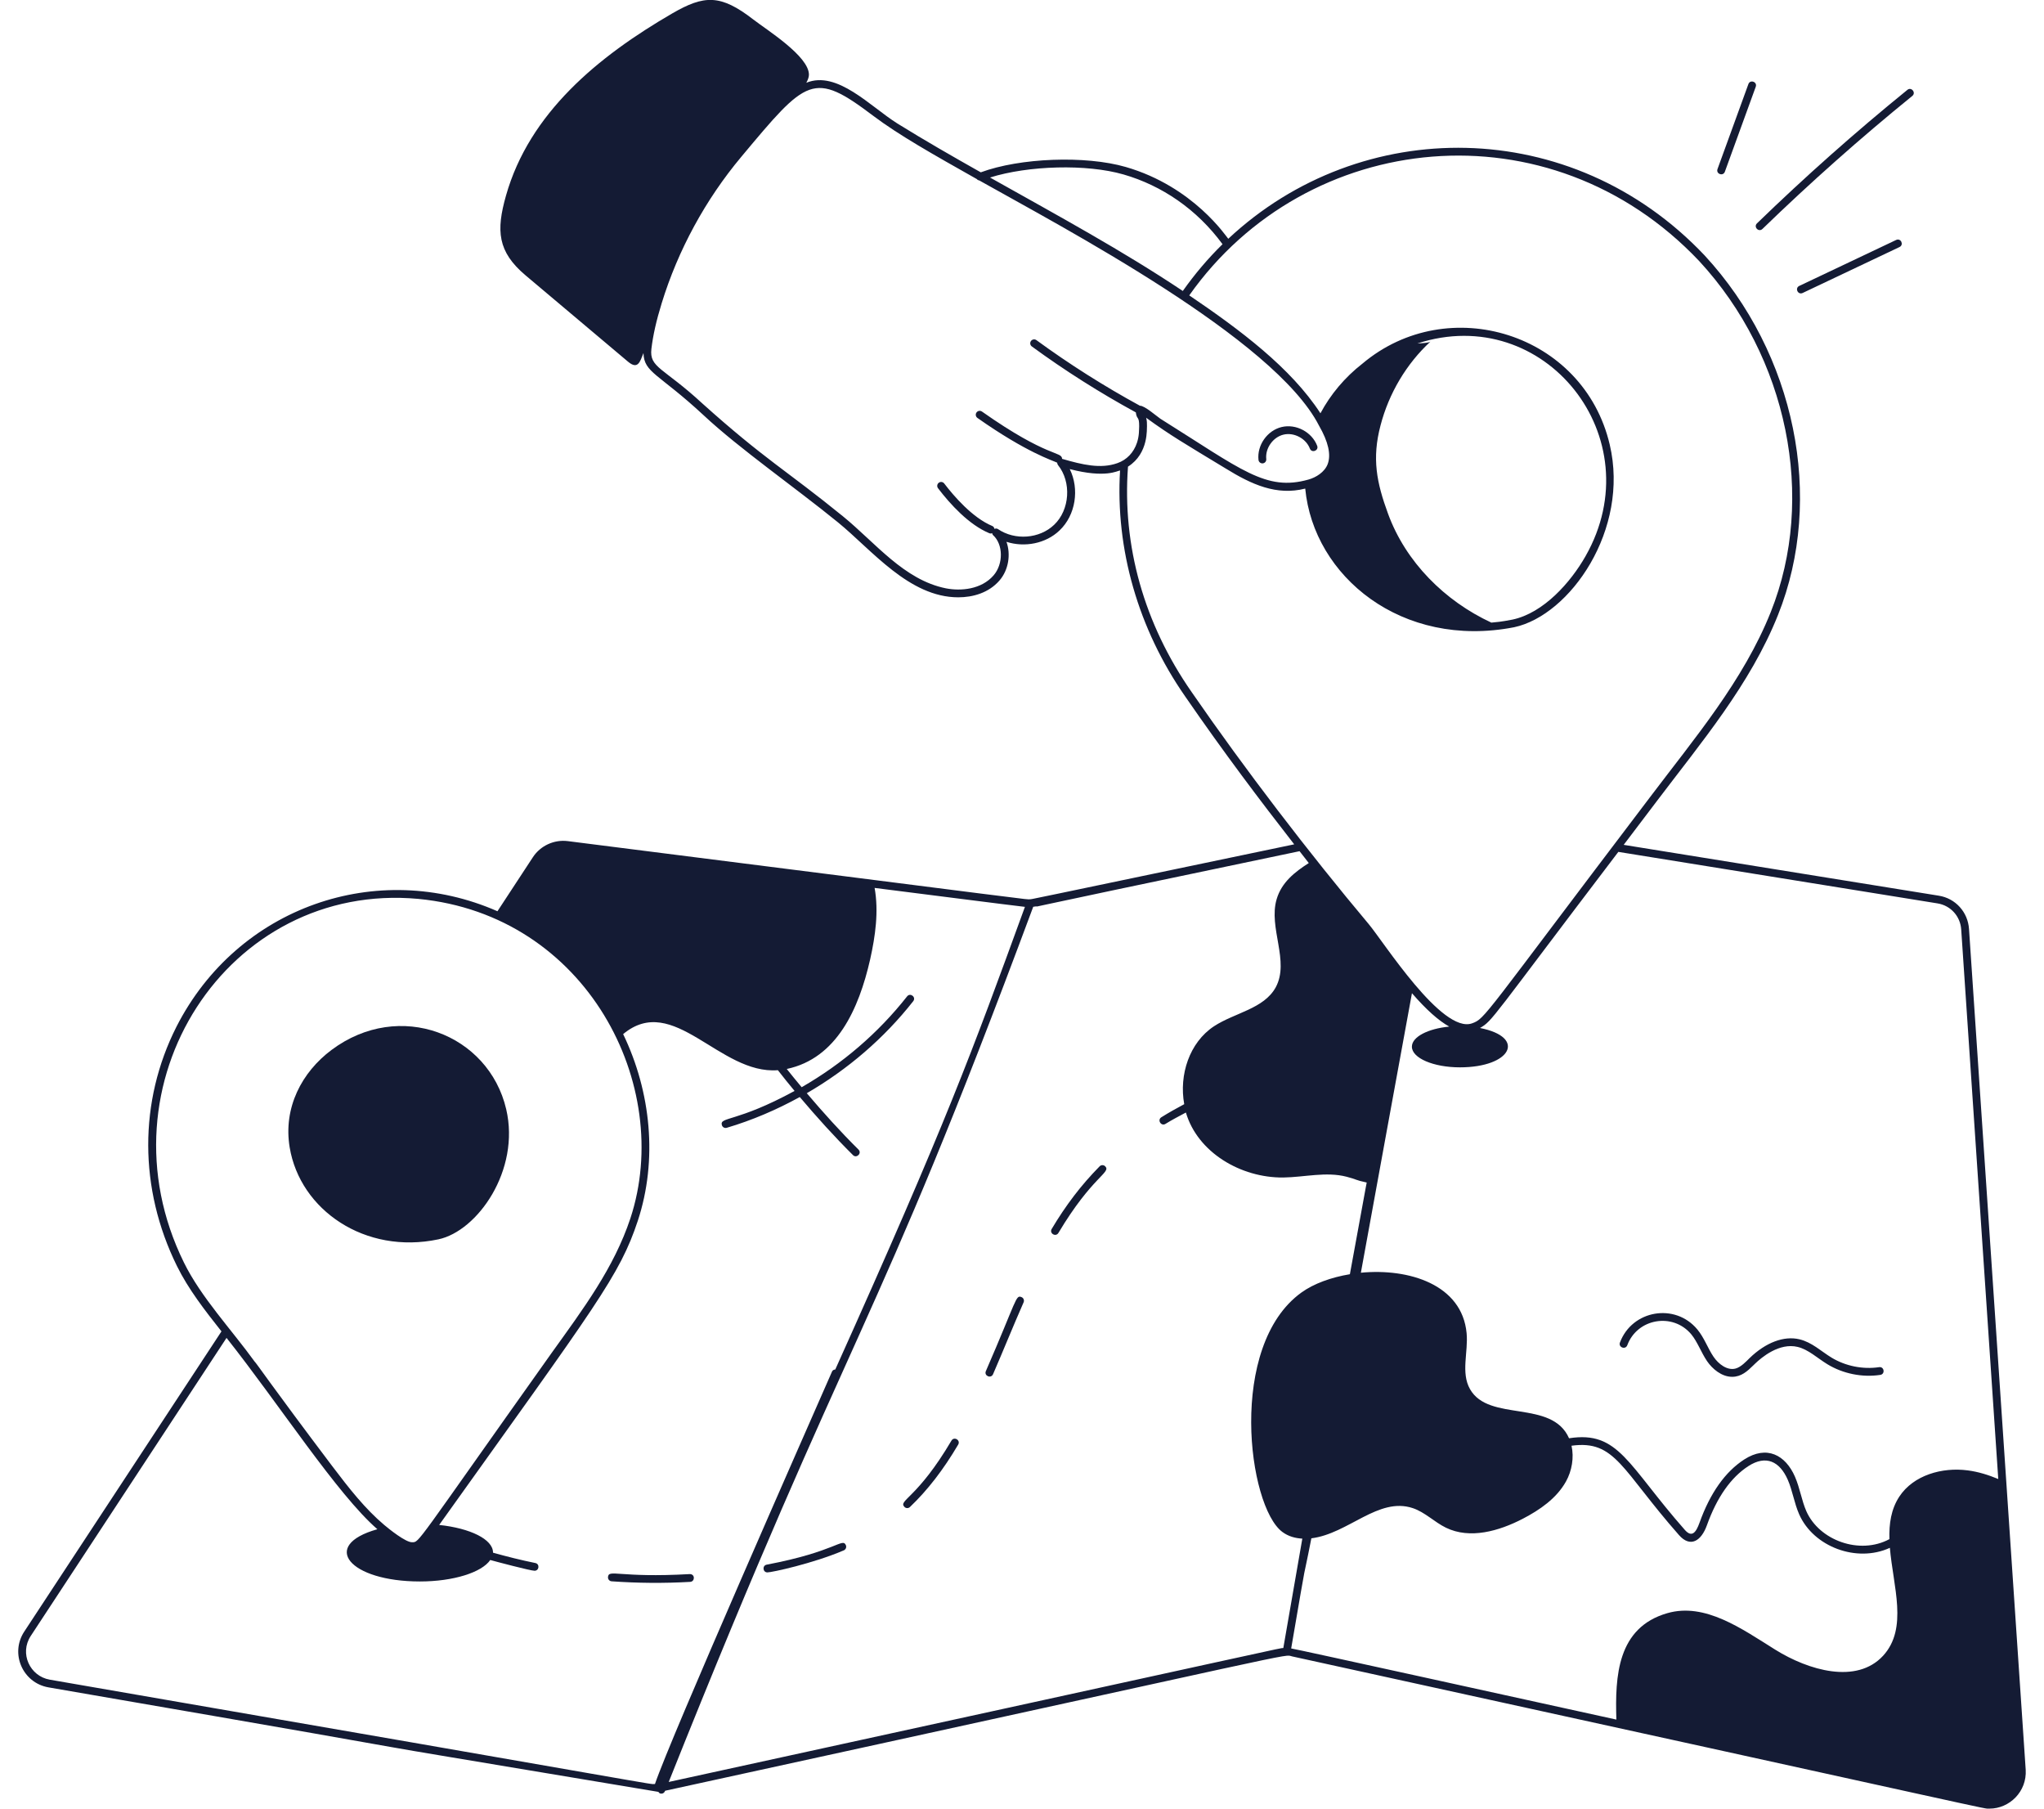 <svg width="104" height="92" viewBox="0 0 104 92" fill="none" xmlns="http://www.w3.org/2000/svg">
<path d="M2.461 85.831C30.349 90.641 10.795 87.358 33.499 91.148C33.54 91.204 33.566 91.238 33.651 91.238C33.737 91.238 33.804 91.191 33.845 91.09C67.26 83.804 65.248 84.149 65.74 84.256C103.049 92.428 100.847 92 101.227 92C102.246 92 103.135 91.133 103.069 90.026L100.185 47.263C100.131 46.395 99.497 45.695 98.643 45.561L82.614 42.975L84.295 40.758C86.554 37.77 89.052 34.823 90.465 31.284C92.847 25.333 91.353 17.989 86.729 12.989C79.966 5.846 69.241 5.835 62.495 12.146C62.415 12.069 60.739 9.494 57.277 8.493C55.221 7.899 51.89 8.029 49.903 8.766C48.478 7.963 47.049 7.144 45.659 6.282C44.279 5.417 42.599 3.568 41.026 4.21C41.102 4.068 41.159 3.929 41.159 3.799C41.16 2.856 39.012 1.521 38.333 0.995C36.654 -0.308 35.822 -0.252 34.207 0.681C30.425 2.875 26.933 5.75 25.744 9.954C25.24 11.734 25.311 12.802 26.744 14.009C28.165 15.204 30.135 16.865 31.952 18.396C32.462 18.824 32.564 18.399 32.74 17.959C32.77 18.968 33.509 18.994 35.808 21.13C37.636 22.835 40.43 24.775 42.638 26.572C44.354 27.97 46.254 30.384 48.756 30.384C49.497 30.384 50.306 30.161 50.854 29.528C51.321 28.989 51.436 28.193 51.21 27.561C52.133 27.858 53.214 27.651 53.909 26.983C54.736 26.2 54.929 24.873 54.43 23.861C56.252 24.337 56.858 23.945 56.989 23.932C56.747 27.922 57.911 31.991 60.302 35.425C62.293 38.313 64.114 40.72 65.85 42.949C51.587 45.927 52.51 45.741 52.415 45.741C52.151 45.759 53.839 45.943 28.886 42.785C28.193 42.698 27.496 43.019 27.113 43.605L25.311 46.353C19.198 43.668 12.085 46.129 8.979 52.225C7.055 56.025 7.063 60.462 9.002 64.397C9.574 65.562 10.425 66.66 11.268 67.724L1.232 82.998C0.502 84.112 1.153 85.6 2.461 85.831ZM34.025 90.644C43.511 66.888 44.309 68.351 52.571 46.126C53.716 45.944 48.631 46.951 66.122 43.298C66.278 43.497 66.439 43.706 66.592 43.901C65.875 44.359 65.207 44.885 64.956 45.741C64.527 47.195 65.632 48.888 64.909 50.224C64.304 51.321 62.826 51.511 61.769 52.203C60.512 53.034 59.984 54.679 60.254 56.167C59.854 56.38 59.463 56.599 59.091 56.832C58.867 56.972 59.082 57.307 59.301 57.169C59.63 56.964 59.989 56.78 60.339 56.591C60.934 58.616 63.124 59.916 65.29 59.897C66.379 59.881 67.476 59.587 68.517 59.858C69.07 60 68.921 60.021 69.539 60.152C69.414 60.83 69.799 58.716 68.683 64.816C67.729 64.975 66.848 65.293 66.219 65.746C62.449 68.46 63.491 76.622 65.247 77.926C65.552 78.152 65.9 78.247 66.263 78.266C65.947 80.063 65.621 81.936 65.296 83.83C65.004 83.855 66.677 83.517 34.025 90.644ZM65.696 83.852C66.64 78.351 66.187 80.985 66.723 78.25C68.606 78.017 70.129 76.131 71.882 76.714C72.504 76.921 72.981 77.423 73.57 77.71C74.793 78.306 76.268 77.883 77.477 77.257C78.349 76.804 79.198 76.219 79.677 75.361C79.981 74.816 80.094 74.141 79.96 73.54C82.192 73.236 82.492 74.754 85.428 78.086C86.006 78.743 86.562 78.386 86.849 77.585C87.359 76.163 88.07 75.15 88.963 74.574C89.851 74.002 90.55 74.33 90.964 75.274C91.203 75.818 91.29 76.456 91.544 77.032C92.273 78.684 94.471 79.509 96.158 78.734C96.322 80.695 97.094 82.828 95.815 84.222C94.465 85.688 92.013 84.967 90.322 83.912C88.63 82.856 86.753 81.506 84.836 82.057C82.284 82.79 82.172 85.27 82.242 87.471C77.845 86.508 65.968 83.889 65.696 83.852ZM98.58 45.953C99.249 46.059 99.746 46.607 99.788 47.288L101.673 75.234C101.173 75.027 100.657 74.863 100.114 74.794C98.818 74.624 97.359 75.035 96.638 76.129C96.218 76.769 96.112 77.511 96.135 78.292C94.618 79.108 92.563 78.356 91.908 76.871C91.668 76.326 91.581 75.693 91.328 75.114C90.846 74.013 89.895 73.499 88.747 74.24C87.78 74.865 87.015 75.945 86.475 77.451C86.294 77.96 86.082 78.227 85.726 77.823C82.804 74.506 82.365 72.766 79.834 73.161C78.958 71.166 75.762 72.357 74.797 70.665C74.318 69.827 74.713 68.774 74.622 67.813C74.389 65.34 71.685 64.505 69.242 64.74C70.128 59.897 71.048 54.831 71.841 50.522C72.565 51.355 73.192 51.917 73.738 52.22C72.651 52.327 71.838 52.743 71.838 53.242C71.838 53.823 72.933 54.293 74.283 54.293C76.886 54.293 77.686 52.763 75.303 52.291C75.962 51.908 75.815 51.913 82.342 43.333L98.58 45.953ZM57.167 8.875C59.119 9.439 60.899 10.646 62.203 12.422C61.466 13.144 60.79 13.94 60.182 14.801C57.115 12.754 53.913 11.017 50.373 9.03C52.314 8.418 55.288 8.332 57.167 8.875ZM56.853 23.559C56.002 23.862 55.077 23.64 54.042 23.341C54.041 23.341 54.041 23.341 54.041 23.341C54.018 22.943 53.339 23.312 49.962 20.934C49.871 20.871 49.748 20.893 49.684 20.983C49.621 21.073 49.643 21.196 49.733 21.26C52.254 23.033 53.557 23.418 53.79 23.536C53.791 23.579 53.804 23.622 53.832 23.657C54.527 24.519 54.435 25.938 53.635 26.695C52.894 27.406 51.639 27.503 50.777 26.913C50.721 26.875 50.657 26.88 50.598 26.902C50.585 26.84 50.554 26.783 50.49 26.757C49.476 26.337 48.522 25.222 48.043 24.594C47.976 24.507 47.852 24.49 47.765 24.557C47.678 24.623 47.661 24.748 47.727 24.835C48.342 25.64 49.293 26.691 50.338 27.124C50.363 27.134 50.389 27.139 50.414 27.139C50.437 27.139 50.458 27.127 50.479 27.119C50.488 27.158 50.5 27.196 50.531 27.224C51.046 27.693 51.058 28.686 50.554 29.268C49.935 29.983 48.895 30.077 48.128 29.927C45.989 29.496 44.547 27.613 42.889 26.263C40.019 23.928 38.914 23.378 35.728 20.516C33.75 18.689 33.032 18.712 33.144 17.745C33.227 17.05 33.393 16.311 33.669 15.419C34.497 12.724 35.897 10.15 37.718 7.976C41.058 3.978 41.378 3.585 44.425 5.887C45.728 6.87 47.511 7.874 49.701 9.109C49.734 9.149 49.773 9.171 49.823 9.177C54.07 11.569 64.844 17.217 67.113 21.652C67.585 22.471 67.733 23.128 67.554 23.605C67.399 24.018 66.952 24.29 66.579 24.393C64.407 25.006 63.187 23.895 59.041 21.3C58.851 21.172 58.231 20.626 58.001 20.639C56.18 19.646 54.408 18.525 52.734 17.302C52.646 17.238 52.522 17.257 52.457 17.345C52.392 17.434 52.411 17.558 52.5 17.623C54.181 18.852 55.962 19.979 57.792 20.977C57.839 21.372 57.965 21.139 57.962 21.682C57.95 21.871 57.971 22.147 57.852 22.515C57.683 23.024 57.328 23.394 56.853 23.559ZM75.881 31.671C73.51 30.571 71.522 28.589 70.624 26.131C70.043 24.549 69.797 23.325 70.242 21.64C70.663 20.019 71.554 18.508 72.786 17.372C72.711 17.437 72.411 17.457 72.118 17.471C78.591 15.362 84.1 22.274 80.673 28.291C79.914 29.629 78.538 31.179 76.96 31.516C76.33 31.639 76.162 31.642 75.881 31.671ZM60.628 35.198C58.209 31.724 57.094 27.762 57.393 23.737C58.466 23.058 58.34 21.765 58.359 21.685C58.36 21.554 58.361 21.393 58.316 21.25C59.533 22.136 60.267 22.561 62.372 23.836C63.679 24.642 64.947 25.224 66.411 24.853C66.837 29.319 71.323 33.015 77.04 31.906C79.89 31.296 82.922 26.939 81.905 22.62C80.578 16.944 73.68 14.827 69.325 18.494C68.423 19.194 67.696 20.067 67.185 21.023C65.679 18.706 63.088 16.771 60.51 15.025C66.486 6.561 78.859 5.251 86.455 13.278C90.959 18.148 92.422 25.325 90.096 31.137C88.7 34.633 86.205 37.569 83.978 40.518C75.401 51.812 75.583 51.806 74.898 52.055C73.369 52.599 70.406 47.919 69.639 47.004C66.606 43.394 63.329 39.115 60.628 35.198ZM21.283 45.724C29.863 46.547 34.295 55.225 32.075 61.973C31.234 64.504 29.679 66.572 28.079 68.804C21.03 78.722 21.352 78.44 20.968 78.45C20.645 78.46 19.803 77.785 19.554 77.574C18.576 76.749 17.773 75.725 16.898 74.57C13.709 70.343 13.036 69.322 12.953 69.257C11.789 67.645 10.227 65.99 9.358 64.221C4.891 55.154 11.588 44.831 21.283 45.724ZM1.564 83.217L11.526 68.055C14.191 71.415 17.161 76.017 19.201 77.788C16.254 78.615 17.781 80.445 21.365 80.445C23.082 80.445 24.518 79.98 24.944 79.353C25.205 79.427 26.99 79.9 27.199 79.9C27.436 79.9 27.472 79.554 27.238 79.507C26.514 79.36 25.795 79.18 25.084 78.981C25.084 78.979 25.085 78.977 25.085 78.974C25.085 78.299 23.922 77.737 22.345 77.57C30.399 66.295 31.523 64.895 32.452 62.098C33.47 59.005 33.124 55.543 31.706 52.602C34.274 50.465 36.606 54.673 39.579 54.438C39.857 54.794 40.139 55.146 40.428 55.493C37.473 57.103 36.6 56.797 36.73 57.234C36.761 57.338 36.87 57.4 36.977 57.368C38.268 56.986 39.512 56.453 40.693 55.803C41.556 56.823 42.452 57.817 43.401 58.758C43.583 58.94 43.868 58.661 43.68 58.475C42.759 57.562 41.89 56.598 41.05 55.609C43.128 54.406 44.983 52.815 46.465 50.929C46.628 50.721 46.315 50.477 46.153 50.684C44.686 52.549 42.849 54.122 40.789 55.304C40.533 54.997 40.279 54.689 40.031 54.376C42.574 53.839 43.7 51.324 44.274 48.801C44.54 47.607 44.715 46.364 44.501 45.166C46.463 45.413 51.486 46.057 52.149 46.13C49.427 53.594 48.187 57.019 42.5 69.662C42.43 69.669 42.365 69.697 42.335 69.765C41.06 72.674 34.127 88.38 33.324 90.75C32.88 90.743 35.096 91.069 2.53 85.44C1.518 85.261 0.981 84.105 1.564 83.217Z" fill="#141B34"/>
<path d="M31.119 80.437C32.44 80.531 33.778 80.542 35.116 80.466C35.364 80.452 35.375 80.066 35.094 80.07C31.48 80.274 30.966 79.799 30.935 80.224C30.927 80.334 31.009 80.429 31.119 80.437ZM48.41 73.281C46.673 76.228 45.692 76.313 46.017 76.651C46.091 76.73 46.217 76.735 46.298 76.658C47.195 75.802 47.998 74.764 48.753 73.483C48.887 73.256 48.544 73.055 48.41 73.281ZM55.951 59.327C54.993 60.298 54.223 61.321 53.512 62.512C53.376 62.739 53.718 62.94 53.853 62.716C55.574 59.833 56.556 59.645 56.232 59.326C56.154 59.248 56.029 59.249 55.951 59.327ZM50.162 69.744C50.057 69.987 50.422 70.142 50.527 69.902C51.057 68.681 51.533 67.493 52.082 66.245C52.126 66.144 52.081 66.027 51.98 65.983C51.673 65.852 51.755 66.081 50.162 69.744ZM39.01 79.59C38.773 79.635 38.808 79.984 39.046 79.984C39.269 79.984 41.377 79.529 42.934 78.862C43.035 78.818 43.082 78.701 43.039 78.6C42.865 78.198 42.536 78.92 39.01 79.59ZM22.305 63.042C24.299 62.621 26.481 59.521 25.756 56.422C24.862 52.605 20.326 50.82 16.864 53.411C15.359 54.538 14.402 56.34 14.739 58.366C15.268 61.548 18.574 63.83 22.305 63.042ZM64.23 23.571C64.237 23.571 64.244 23.57 64.252 23.57C64.361 23.558 64.44 23.46 64.428 23.351C64.369 22.805 64.77 22.236 65.304 22.109C65.837 21.979 66.452 22.304 66.647 22.818C66.742 23.063 67.112 22.922 67.019 22.677C66.751 21.974 65.939 21.547 65.211 21.722C64.48 21.897 63.952 22.647 64.033 23.393C64.044 23.495 64.13 23.571 64.23 23.571ZM87.762 8.736L89.334 4.412C89.423 4.163 89.048 4.031 88.96 4.276L87.388 8.6C87.299 8.847 87.671 8.983 87.762 8.736ZM89.673 11.647C92.102 9.293 94.668 7.016 97.299 4.88C97.505 4.713 97.249 4.405 97.049 4.571C94.408 6.715 91.834 8.999 89.397 11.361C89.208 11.543 89.482 11.83 89.673 11.647ZM96.478 12.206L91.547 14.544C91.312 14.657 91.477 15.014 91.718 14.904L96.649 12.566C96.882 12.454 96.723 12.097 96.478 12.206ZM82.797 68.429C83.308 67.059 85.121 66.751 86.056 67.877C86.369 68.257 86.556 68.795 86.856 69.238C87.123 69.63 87.596 70.035 88.134 70.035C88.599 70.035 88.909 69.749 89.22 69.443L89.293 69.372C89.635 69.04 90.536 68.29 91.465 68.514C92.01 68.644 92.462 69.08 92.977 69.394C93.77 69.878 94.753 70.076 95.67 69.937C95.929 69.898 95.873 69.506 95.611 69.544C94.783 69.668 93.899 69.49 93.183 69.055C92.66 68.736 92.195 68.28 91.558 68.127C90.766 67.938 89.839 68.288 89.016 69.087C88.854 69.247 88.583 69.542 88.305 69.615C87.884 69.725 87.441 69.392 87.185 69.014C86.89 68.58 86.719 68.055 86.361 67.624C85.231 66.261 83.041 66.639 82.424 68.29C82.333 68.536 82.704 68.674 82.797 68.429Z" fill="#141B34"/>
</svg>
